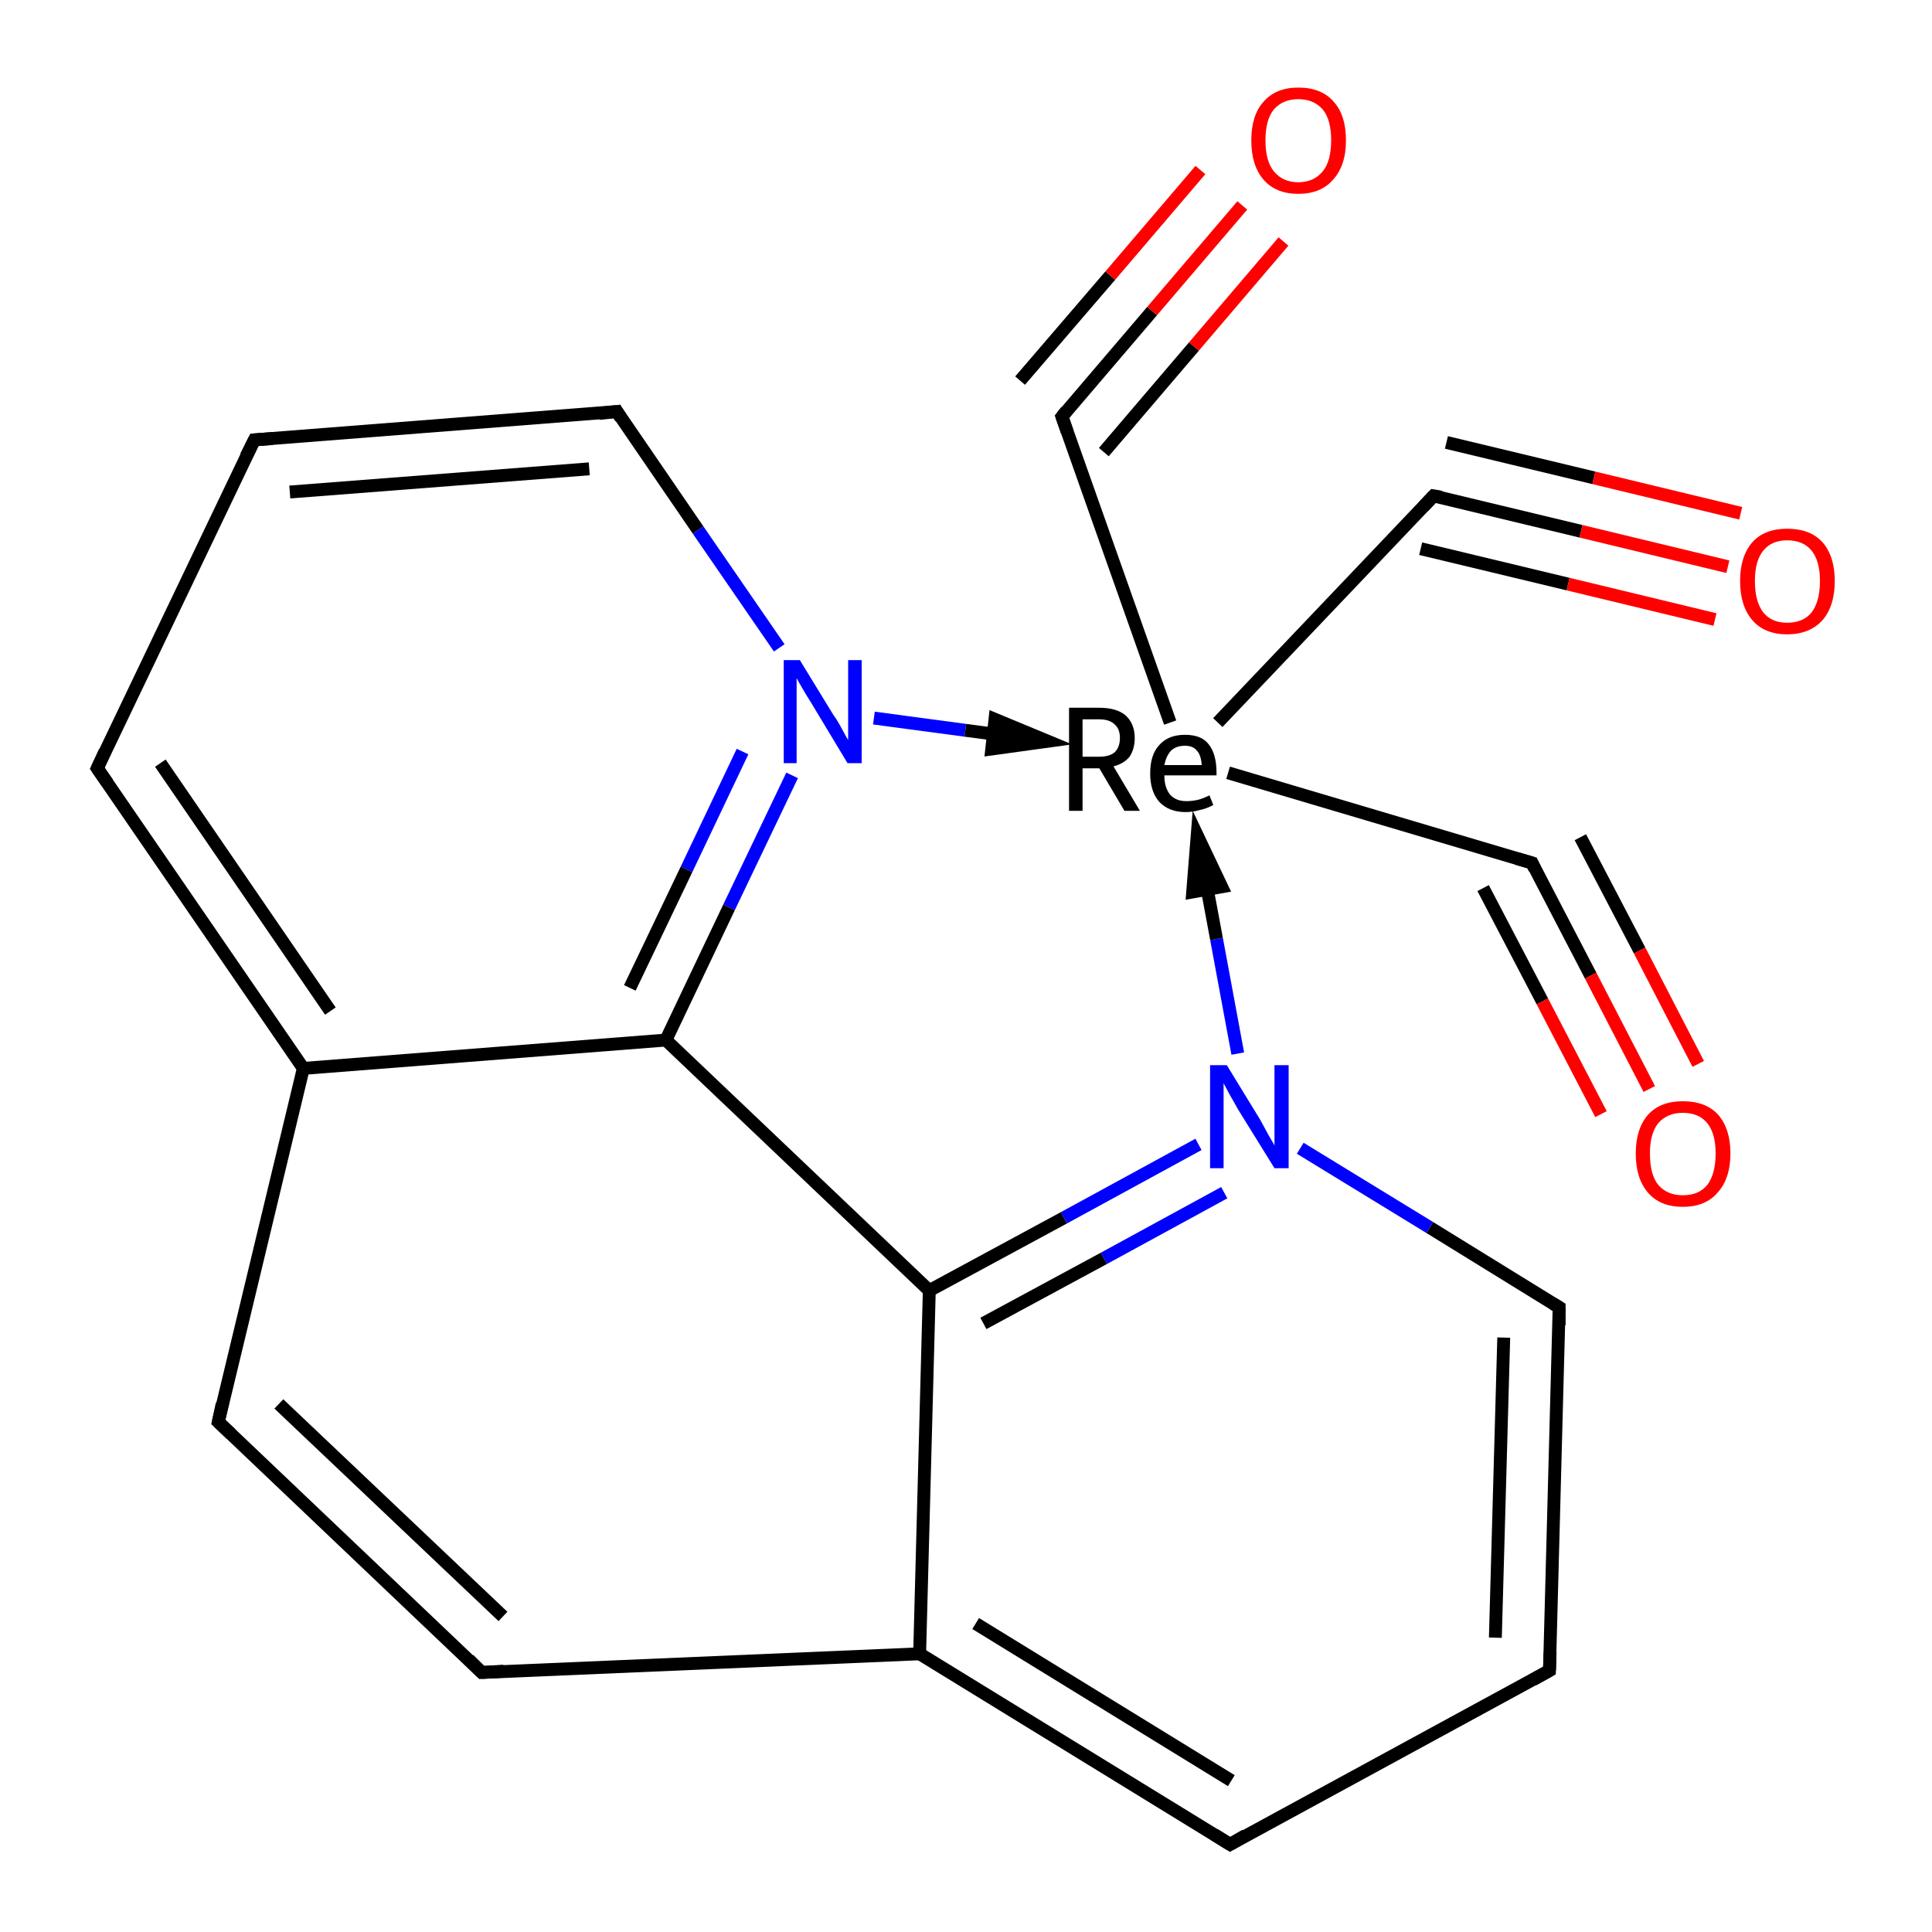<?xml version='1.0' encoding='iso-8859-1'?>
<svg version='1.1' baseProfile='full'
              xmlns='http://www.w3.org/2000/svg'
                      xmlns:rdkit='http://www.rdkit.org/xml'
                      xmlns:xlink='http://www.w3.org/1999/xlink'
                  xml:space='preserve'
width='300px' height='300px' viewBox='0 0 300 300'>
<!-- END OF HEADER -->
<rect style='opacity:1.0;fill:#FFFFFF;stroke:none' width='300.0' height='300.0' x='0.0' y='0.0'> </rect>
<path class='bond-0 atom-1 atom-2' d='M 186.1,177.7 L 165.2,189.1' style='fill:none;fill-rule:evenodd;stroke:#0000FF;stroke-width:2.0px;stroke-linecap:butt;stroke-linejoin:miter;stroke-opacity:1' />
<path class='bond-0 atom-1 atom-2' d='M 165.2,189.1 L 144.3,200.4' style='fill:none;fill-rule:evenodd;stroke:#000000;stroke-width:2.0px;stroke-linecap:butt;stroke-linejoin:miter;stroke-opacity:1' />
<path class='bond-0 atom-1 atom-2' d='M 190.1,185.2 L 171.4,195.4' style='fill:none;fill-rule:evenodd;stroke:#0000FF;stroke-width:2.0px;stroke-linecap:butt;stroke-linejoin:miter;stroke-opacity:1' />
<path class='bond-0 atom-1 atom-2' d='M 171.4,195.4 L 152.7,205.5' style='fill:none;fill-rule:evenodd;stroke:#000000;stroke-width:2.0px;stroke-linecap:butt;stroke-linejoin:miter;stroke-opacity:1' />
<path class='bond-1 atom-2 atom-3' d='M 144.3,200.4 L 142.8,256.8' style='fill:none;fill-rule:evenodd;stroke:#000000;stroke-width:2.0px;stroke-linecap:butt;stroke-linejoin:miter;stroke-opacity:1' />
<path class='bond-2 atom-3 atom-4' d='M 142.8,256.8 L 191.0,286.4' style='fill:none;fill-rule:evenodd;stroke:#000000;stroke-width:2.0px;stroke-linecap:butt;stroke-linejoin:miter;stroke-opacity:1' />
<path class='bond-2 atom-3 atom-4' d='M 151.5,252.1 L 191.2,276.5' style='fill:none;fill-rule:evenodd;stroke:#000000;stroke-width:2.0px;stroke-linecap:butt;stroke-linejoin:miter;stroke-opacity:1' />
<path class='bond-3 atom-4 atom-5' d='M 191.0,286.4 L 240.6,259.4' style='fill:none;fill-rule:evenodd;stroke:#000000;stroke-width:2.0px;stroke-linecap:butt;stroke-linejoin:miter;stroke-opacity:1' />
<path class='bond-4 atom-5 atom-6' d='M 240.6,259.4 L 242.1,203.0' style='fill:none;fill-rule:evenodd;stroke:#000000;stroke-width:2.0px;stroke-linecap:butt;stroke-linejoin:miter;stroke-opacity:1' />
<path class='bond-4 atom-5 atom-6' d='M 232.2,254.3 L 233.5,207.7' style='fill:none;fill-rule:evenodd;stroke:#000000;stroke-width:2.0px;stroke-linecap:butt;stroke-linejoin:miter;stroke-opacity:1' />
<path class='bond-5 atom-3 atom-7' d='M 142.8,256.8 L 74.8,259.7' style='fill:none;fill-rule:evenodd;stroke:#000000;stroke-width:2.0px;stroke-linecap:butt;stroke-linejoin:miter;stroke-opacity:1' />
<path class='bond-6 atom-7 atom-8' d='M 74.8,259.7 L 33.9,220.8' style='fill:none;fill-rule:evenodd;stroke:#000000;stroke-width:2.0px;stroke-linecap:butt;stroke-linejoin:miter;stroke-opacity:1' />
<path class='bond-6 atom-7 atom-8' d='M 78.1,251.0 L 43.3,218.0' style='fill:none;fill-rule:evenodd;stroke:#000000;stroke-width:2.0px;stroke-linecap:butt;stroke-linejoin:miter;stroke-opacity:1' />
<path class='bond-7 atom-8 atom-9' d='M 33.9,220.8 L 47.1,165.9' style='fill:none;fill-rule:evenodd;stroke:#000000;stroke-width:2.0px;stroke-linecap:butt;stroke-linejoin:miter;stroke-opacity:1' />
<path class='bond-8 atom-9 atom-10' d='M 47.1,165.9 L 15.1,119.3' style='fill:none;fill-rule:evenodd;stroke:#000000;stroke-width:2.0px;stroke-linecap:butt;stroke-linejoin:miter;stroke-opacity:1' />
<path class='bond-8 atom-9 atom-10' d='M 51.3,157.0 L 24.9,118.5' style='fill:none;fill-rule:evenodd;stroke:#000000;stroke-width:2.0px;stroke-linecap:butt;stroke-linejoin:miter;stroke-opacity:1' />
<path class='bond-9 atom-10 atom-11' d='M 15.1,119.3 L 39.5,68.3' style='fill:none;fill-rule:evenodd;stroke:#000000;stroke-width:2.0px;stroke-linecap:butt;stroke-linejoin:miter;stroke-opacity:1' />
<path class='bond-10 atom-11 atom-12' d='M 39.5,68.3 L 95.8,63.9' style='fill:none;fill-rule:evenodd;stroke:#000000;stroke-width:2.0px;stroke-linecap:butt;stroke-linejoin:miter;stroke-opacity:1' />
<path class='bond-10 atom-11 atom-12' d='M 45.0,76.4 L 91.5,72.8' style='fill:none;fill-rule:evenodd;stroke:#000000;stroke-width:2.0px;stroke-linecap:butt;stroke-linejoin:miter;stroke-opacity:1' />
<path class='bond-11 atom-12 atom-13' d='M 95.8,63.9 L 108.4,82.3' style='fill:none;fill-rule:evenodd;stroke:#000000;stroke-width:2.0px;stroke-linecap:butt;stroke-linejoin:miter;stroke-opacity:1' />
<path class='bond-11 atom-12 atom-13' d='M 108.4,82.3 L 121.0,100.6' style='fill:none;fill-rule:evenodd;stroke:#0000FF;stroke-width:2.0px;stroke-linecap:butt;stroke-linejoin:miter;stroke-opacity:1' />
<path class='bond-12 atom-13 atom-14' d='M 123.0,120.4 L 113.2,140.9' style='fill:none;fill-rule:evenodd;stroke:#0000FF;stroke-width:2.0px;stroke-linecap:butt;stroke-linejoin:miter;stroke-opacity:1' />
<path class='bond-12 atom-13 atom-14' d='M 113.2,140.9 L 103.4,161.5' style='fill:none;fill-rule:evenodd;stroke:#000000;stroke-width:2.0px;stroke-linecap:butt;stroke-linejoin:miter;stroke-opacity:1' />
<path class='bond-12 atom-13 atom-14' d='M 115.3,116.7 L 106.6,135.0' style='fill:none;fill-rule:evenodd;stroke:#0000FF;stroke-width:2.0px;stroke-linecap:butt;stroke-linejoin:miter;stroke-opacity:1' />
<path class='bond-12 atom-13 atom-14' d='M 106.6,135.0 L 97.8,153.4' style='fill:none;fill-rule:evenodd;stroke:#000000;stroke-width:2.0px;stroke-linecap:butt;stroke-linejoin:miter;stroke-opacity:1' />
<path class='bond-13 atom-0 atom-15' d='M 190.7,120.0 L 237.9,134.0' style='fill:none;fill-rule:evenodd;stroke:#000000;stroke-width:2.0px;stroke-linecap:butt;stroke-linejoin:miter;stroke-opacity:1' />
<path class='bond-14 atom-15 atom-16' d='M 237.9,134.0 L 247.0,151.5' style='fill:none;fill-rule:evenodd;stroke:#000000;stroke-width:2.0px;stroke-linecap:butt;stroke-linejoin:miter;stroke-opacity:1' />
<path class='bond-14 atom-15 atom-16' d='M 247.0,151.5 L 256.1,169.1' style='fill:none;fill-rule:evenodd;stroke:#FF0000;stroke-width:2.0px;stroke-linecap:butt;stroke-linejoin:miter;stroke-opacity:1' />
<path class='bond-14 atom-15 atom-16' d='M 245.4,130.0 L 254.6,147.6' style='fill:none;fill-rule:evenodd;stroke:#000000;stroke-width:2.0px;stroke-linecap:butt;stroke-linejoin:miter;stroke-opacity:1' />
<path class='bond-14 atom-15 atom-16' d='M 254.6,147.6 L 263.7,165.2' style='fill:none;fill-rule:evenodd;stroke:#FF0000;stroke-width:2.0px;stroke-linecap:butt;stroke-linejoin:miter;stroke-opacity:1' />
<path class='bond-14 atom-15 atom-16' d='M 230.3,137.9 L 239.5,155.5' style='fill:none;fill-rule:evenodd;stroke:#000000;stroke-width:2.0px;stroke-linecap:butt;stroke-linejoin:miter;stroke-opacity:1' />
<path class='bond-14 atom-15 atom-16' d='M 239.5,155.5 L 248.6,173.0' style='fill:none;fill-rule:evenodd;stroke:#FF0000;stroke-width:2.0px;stroke-linecap:butt;stroke-linejoin:miter;stroke-opacity:1' />
<path class='bond-15 atom-0 atom-17' d='M 181.7,112.2 L 164.9,64.7' style='fill:none;fill-rule:evenodd;stroke:#000000;stroke-width:2.0px;stroke-linecap:butt;stroke-linejoin:miter;stroke-opacity:1' />
<path class='bond-16 atom-17 atom-18' d='M 164.9,64.7 L 178.9,48.3' style='fill:none;fill-rule:evenodd;stroke:#000000;stroke-width:2.0px;stroke-linecap:butt;stroke-linejoin:miter;stroke-opacity:1' />
<path class='bond-16 atom-17 atom-18' d='M 178.9,48.3 L 192.9,31.9' style='fill:none;fill-rule:evenodd;stroke:#FF0000;stroke-width:2.0px;stroke-linecap:butt;stroke-linejoin:miter;stroke-opacity:1' />
<path class='bond-16 atom-17 atom-18' d='M 158.4,59.1 L 172.4,42.8' style='fill:none;fill-rule:evenodd;stroke:#000000;stroke-width:2.0px;stroke-linecap:butt;stroke-linejoin:miter;stroke-opacity:1' />
<path class='bond-16 atom-17 atom-18' d='M 172.4,42.8 L 186.4,26.4' style='fill:none;fill-rule:evenodd;stroke:#FF0000;stroke-width:2.0px;stroke-linecap:butt;stroke-linejoin:miter;stroke-opacity:1' />
<path class='bond-16 atom-17 atom-18' d='M 171.4,70.2 L 185.4,53.8' style='fill:none;fill-rule:evenodd;stroke:#000000;stroke-width:2.0px;stroke-linecap:butt;stroke-linejoin:miter;stroke-opacity:1' />
<path class='bond-16 atom-17 atom-18' d='M 185.4,53.8 L 199.3,37.5' style='fill:none;fill-rule:evenodd;stroke:#FF0000;stroke-width:2.0px;stroke-linecap:butt;stroke-linejoin:miter;stroke-opacity:1' />
<path class='bond-17 atom-0 atom-19' d='M 189.1,112.2 L 222.6,77.0' style='fill:none;fill-rule:evenodd;stroke:#000000;stroke-width:2.0px;stroke-linecap:butt;stroke-linejoin:miter;stroke-opacity:1' />
<path class='bond-18 atom-19 atom-20' d='M 222.6,77.0 L 245.5,82.5' style='fill:none;fill-rule:evenodd;stroke:#000000;stroke-width:2.0px;stroke-linecap:butt;stroke-linejoin:miter;stroke-opacity:1' />
<path class='bond-18 atom-19 atom-20' d='M 245.5,82.5 L 268.3,88.0' style='fill:none;fill-rule:evenodd;stroke:#FF0000;stroke-width:2.0px;stroke-linecap:butt;stroke-linejoin:miter;stroke-opacity:1' />
<path class='bond-18 atom-19 atom-20' d='M 224.6,68.7 L 247.5,74.2' style='fill:none;fill-rule:evenodd;stroke:#000000;stroke-width:2.0px;stroke-linecap:butt;stroke-linejoin:miter;stroke-opacity:1' />
<path class='bond-18 atom-19 atom-20' d='M 247.5,74.2 L 270.3,79.7' style='fill:none;fill-rule:evenodd;stroke:#FF0000;stroke-width:2.0px;stroke-linecap:butt;stroke-linejoin:miter;stroke-opacity:1' />
<path class='bond-18 atom-19 atom-20' d='M 220.6,85.2 L 243.5,90.7' style='fill:none;fill-rule:evenodd;stroke:#000000;stroke-width:2.0px;stroke-linecap:butt;stroke-linejoin:miter;stroke-opacity:1' />
<path class='bond-18 atom-19 atom-20' d='M 243.5,90.7 L 266.3,96.2' style='fill:none;fill-rule:evenodd;stroke:#FF0000;stroke-width:2.0px;stroke-linecap:butt;stroke-linejoin:miter;stroke-opacity:1' />
<path class='bond-19 atom-6 atom-1' d='M 242.1,203.0 L 222.0,190.6' style='fill:none;fill-rule:evenodd;stroke:#000000;stroke-width:2.0px;stroke-linecap:butt;stroke-linejoin:miter;stroke-opacity:1' />
<path class='bond-19 atom-6 atom-1' d='M 222.0,190.6 L 201.9,178.3' style='fill:none;fill-rule:evenodd;stroke:#0000FF;stroke-width:2.0px;stroke-linecap:butt;stroke-linejoin:miter;stroke-opacity:1' />
<path class='bond-20 atom-14 atom-9' d='M 103.4,161.5 L 47.1,165.9' style='fill:none;fill-rule:evenodd;stroke:#000000;stroke-width:2.0px;stroke-linecap:butt;stroke-linejoin:miter;stroke-opacity:1' />
<path class='bond-21 atom-14 atom-2' d='M 103.4,161.5 L 144.3,200.4' style='fill:none;fill-rule:evenodd;stroke:#000000;stroke-width:2.0px;stroke-linecap:butt;stroke-linejoin:miter;stroke-opacity:1' />
<path class='bond-22 atom-1 atom-0' d='M 192.2,163.6 L 188.9,145.8' style='fill:none;fill-rule:evenodd;stroke:#0000FF;stroke-width:2.0px;stroke-linecap:butt;stroke-linejoin:miter;stroke-opacity:1' />
<path class='bond-22 atom-1 atom-0' d='M 188.9,145.8 L 185.9,129.7' style='fill:none;fill-rule:evenodd;stroke:#000000;stroke-width:2.0px;stroke-linecap:butt;stroke-linejoin:miter;stroke-opacity:1' />
<path class='bond-22 atom-1 atom-0' d='M 189.7,137.7 L 185.9,129.7 L 185.2,138.5 Z' style='fill:#000000;fill-rule:evenodd;fill-opacity:1;stroke:#000000;stroke-width:2.0px;stroke-linecap:butt;stroke-linejoin:miter;stroke-opacity:1;' />
<path class='bond-23 atom-13 atom-0' d='M 135.7,111.5 L 149.9,113.4' style='fill:none;fill-rule:evenodd;stroke:#0000FF;stroke-width:2.0px;stroke-linecap:butt;stroke-linejoin:miter;stroke-opacity:1' />
<path class='bond-23 atom-13 atom-0' d='M 149.9,113.4 L 162.7,115.1' style='fill:none;fill-rule:evenodd;stroke:#000000;stroke-width:2.0px;stroke-linecap:butt;stroke-linejoin:miter;stroke-opacity:1' />
<path class='bond-23 atom-13 atom-0' d='M 154.0,116.3 L 162.7,115.1 L 154.5,111.7 Z' style='fill:#000000;fill-rule:evenodd;fill-opacity:1;stroke:#000000;stroke-width:2.0px;stroke-linecap:butt;stroke-linejoin:miter;stroke-opacity:1;' />
<path d='M 188.6,284.9 L 191.0,286.4 L 193.4,285.0' style='fill:none;stroke:#000000;stroke-width:2.0px;stroke-linecap:butt;stroke-linejoin:miter;stroke-opacity:1;' />
<path d='M 238.1,260.8 L 240.6,259.4 L 240.7,256.6' style='fill:none;stroke:#000000;stroke-width:2.0px;stroke-linecap:butt;stroke-linejoin:miter;stroke-opacity:1;' />
<path d='M 242.1,205.8 L 242.1,203.0 L 241.1,202.4' style='fill:none;stroke:#000000;stroke-width:2.0px;stroke-linecap:butt;stroke-linejoin:miter;stroke-opacity:1;' />
<path d='M 78.2,259.5 L 74.8,259.7 L 72.8,257.7' style='fill:none;stroke:#000000;stroke-width:2.0px;stroke-linecap:butt;stroke-linejoin:miter;stroke-opacity:1;' />
<path d='M 35.9,222.7 L 33.9,220.8 L 34.5,218.0' style='fill:none;stroke:#000000;stroke-width:2.0px;stroke-linecap:butt;stroke-linejoin:miter;stroke-opacity:1;' />
<path d='M 16.7,121.6 L 15.1,119.3 L 16.3,116.7' style='fill:none;stroke:#000000;stroke-width:2.0px;stroke-linecap:butt;stroke-linejoin:miter;stroke-opacity:1;' />
<path d='M 38.2,70.9 L 39.5,68.3 L 42.3,68.1' style='fill:none;stroke:#000000;stroke-width:2.0px;stroke-linecap:butt;stroke-linejoin:miter;stroke-opacity:1;' />
<path d='M 93.0,64.2 L 95.8,63.9 L 96.4,64.9' style='fill:none;stroke:#000000;stroke-width:2.0px;stroke-linecap:butt;stroke-linejoin:miter;stroke-opacity:1;' />
<path d='M 235.5,133.3 L 237.9,134.0 L 238.3,134.9' style='fill:none;stroke:#000000;stroke-width:2.0px;stroke-linecap:butt;stroke-linejoin:miter;stroke-opacity:1;' />
<path d='M 165.7,67.0 L 164.9,64.7 L 165.6,63.8' style='fill:none;stroke:#000000;stroke-width:2.0px;stroke-linecap:butt;stroke-linejoin:miter;stroke-opacity:1;' />
<path d='M 221.0,78.7 L 222.6,77.0 L 223.8,77.2' style='fill:none;stroke:#000000;stroke-width:2.0px;stroke-linecap:butt;stroke-linejoin:miter;stroke-opacity:1;' />
<path class='atom-0' d='M 174.6 125.9
L 170.7 119.3
L 170.7 119.3
L 168.1 119.3
L 168.1 125.9
L 166.0 125.9
L 166.0 109.9
L 170.7 109.9
Q 173.4 109.9, 174.8 111.1
Q 176.2 112.4, 176.2 114.6
Q 176.2 116.3, 175.4 117.5
Q 174.5 118.6, 172.9 119.0
L 177.0 125.9
L 174.6 125.9
M 168.1 117.5
L 170.7 117.5
Q 172.3 117.5, 173.1 116.8
Q 173.9 116.0, 173.9 114.6
Q 173.9 113.2, 173.1 112.5
Q 172.3 111.7, 170.7 111.7
L 168.1 111.7
L 168.1 117.5
' fill='#000000'/>
<path class='atom-0' d='M 178.6 120.1
Q 178.6 117.2, 180.0 115.7
Q 181.4 114.1, 184.0 114.1
Q 186.6 114.1, 187.7 115.6
Q 188.9 117.1, 188.9 120.0
L 188.9 120.4
L 180.8 120.4
Q 180.8 122.3, 181.7 123.4
Q 182.6 124.4, 184.2 124.4
Q 185.1 124.4, 186.0 124.2
Q 186.8 124.0, 187.8 123.5
L 188.4 125.0
Q 187.3 125.6, 186.2 125.8
Q 185.2 126.1, 184.1 126.1
Q 181.5 126.1, 180.0 124.5
Q 178.6 122.9, 178.6 120.1
M 184.0 115.8
Q 182.7 115.8, 181.9 116.5
Q 181.1 117.3, 180.8 118.8
L 186.6 118.8
Q 186.5 117.2, 185.8 116.5
Q 185.2 115.8, 184.0 115.8
' fill='#000000'/>
<path class='atom-1' d='M 190.5 165.4
L 195.7 173.9
Q 196.2 174.8, 197.0 176.3
Q 197.9 177.8, 197.9 177.9
L 197.9 165.4
L 200.1 165.4
L 200.1 181.4
L 197.9 181.4
L 192.2 172.2
Q 191.6 171.1, 190.9 169.9
Q 190.2 168.6, 190.0 168.2
L 190.0 181.4
L 187.9 181.4
L 187.9 165.4
L 190.5 165.4
' fill='#0000FF'/>
<path class='atom-13' d='M 124.2 102.5
L 129.4 111.0
Q 130.0 111.8, 130.8 113.3
Q 131.6 114.8, 131.7 114.9
L 131.7 102.5
L 133.8 102.5
L 133.8 118.5
L 131.6 118.5
L 126.0 109.2
Q 125.3 108.1, 124.6 106.9
Q 123.9 105.7, 123.7 105.3
L 123.7 118.5
L 121.7 118.5
L 121.7 102.5
L 124.2 102.5
' fill='#0000FF'/>
<path class='atom-16' d='M 254.0 179.1
Q 254.0 175.3, 255.9 173.1
Q 257.8 171.0, 261.3 171.0
Q 264.9 171.0, 266.8 173.1
Q 268.7 175.3, 268.7 179.1
Q 268.7 183.0, 266.7 185.2
Q 264.8 187.4, 261.3 187.4
Q 257.8 187.4, 255.9 185.2
Q 254.0 183.0, 254.0 179.1
M 261.3 185.6
Q 263.8 185.6, 265.1 184.0
Q 266.4 182.3, 266.4 179.1
Q 266.4 176.0, 265.1 174.4
Q 263.8 172.8, 261.3 172.8
Q 258.9 172.8, 257.5 174.4
Q 256.2 176.0, 256.2 179.1
Q 256.2 182.4, 257.5 184.0
Q 258.9 185.6, 261.3 185.6
' fill='#FF0000'/>
<path class='atom-18' d='M 194.3 21.8
Q 194.3 17.9, 196.2 15.8
Q 198.1 13.6, 201.6 13.6
Q 205.2 13.6, 207.1 15.8
Q 209.0 17.9, 209.0 21.8
Q 209.0 25.7, 207.0 27.9
Q 205.1 30.1, 201.6 30.1
Q 198.1 30.1, 196.2 27.9
Q 194.3 25.7, 194.3 21.8
M 201.6 28.3
Q 204.0 28.3, 205.4 26.6
Q 206.7 25.0, 206.7 21.8
Q 206.7 18.6, 205.4 17.0
Q 204.0 15.4, 201.6 15.4
Q 199.2 15.4, 197.8 17.0
Q 196.5 18.6, 196.5 21.8
Q 196.5 25.0, 197.8 26.6
Q 199.2 28.3, 201.6 28.3
' fill='#FF0000'/>
<path class='atom-20' d='M 270.2 90.2
Q 270.2 86.4, 272.1 84.2
Q 274.0 82.1, 277.5 82.1
Q 281.1 82.1, 283.0 84.2
Q 284.9 86.4, 284.9 90.2
Q 284.9 94.1, 283.0 96.3
Q 281.0 98.5, 277.5 98.5
Q 274.0 98.5, 272.1 96.3
Q 270.2 94.1, 270.2 90.2
M 277.5 96.7
Q 280.0 96.7, 281.3 95.1
Q 282.6 93.4, 282.6 90.2
Q 282.6 87.1, 281.3 85.5
Q 280.0 83.9, 277.5 83.9
Q 275.1 83.9, 273.8 85.5
Q 272.5 87.1, 272.5 90.2
Q 272.5 93.4, 273.8 95.1
Q 275.1 96.7, 277.5 96.7
' fill='#FF0000'/>
</svg>
